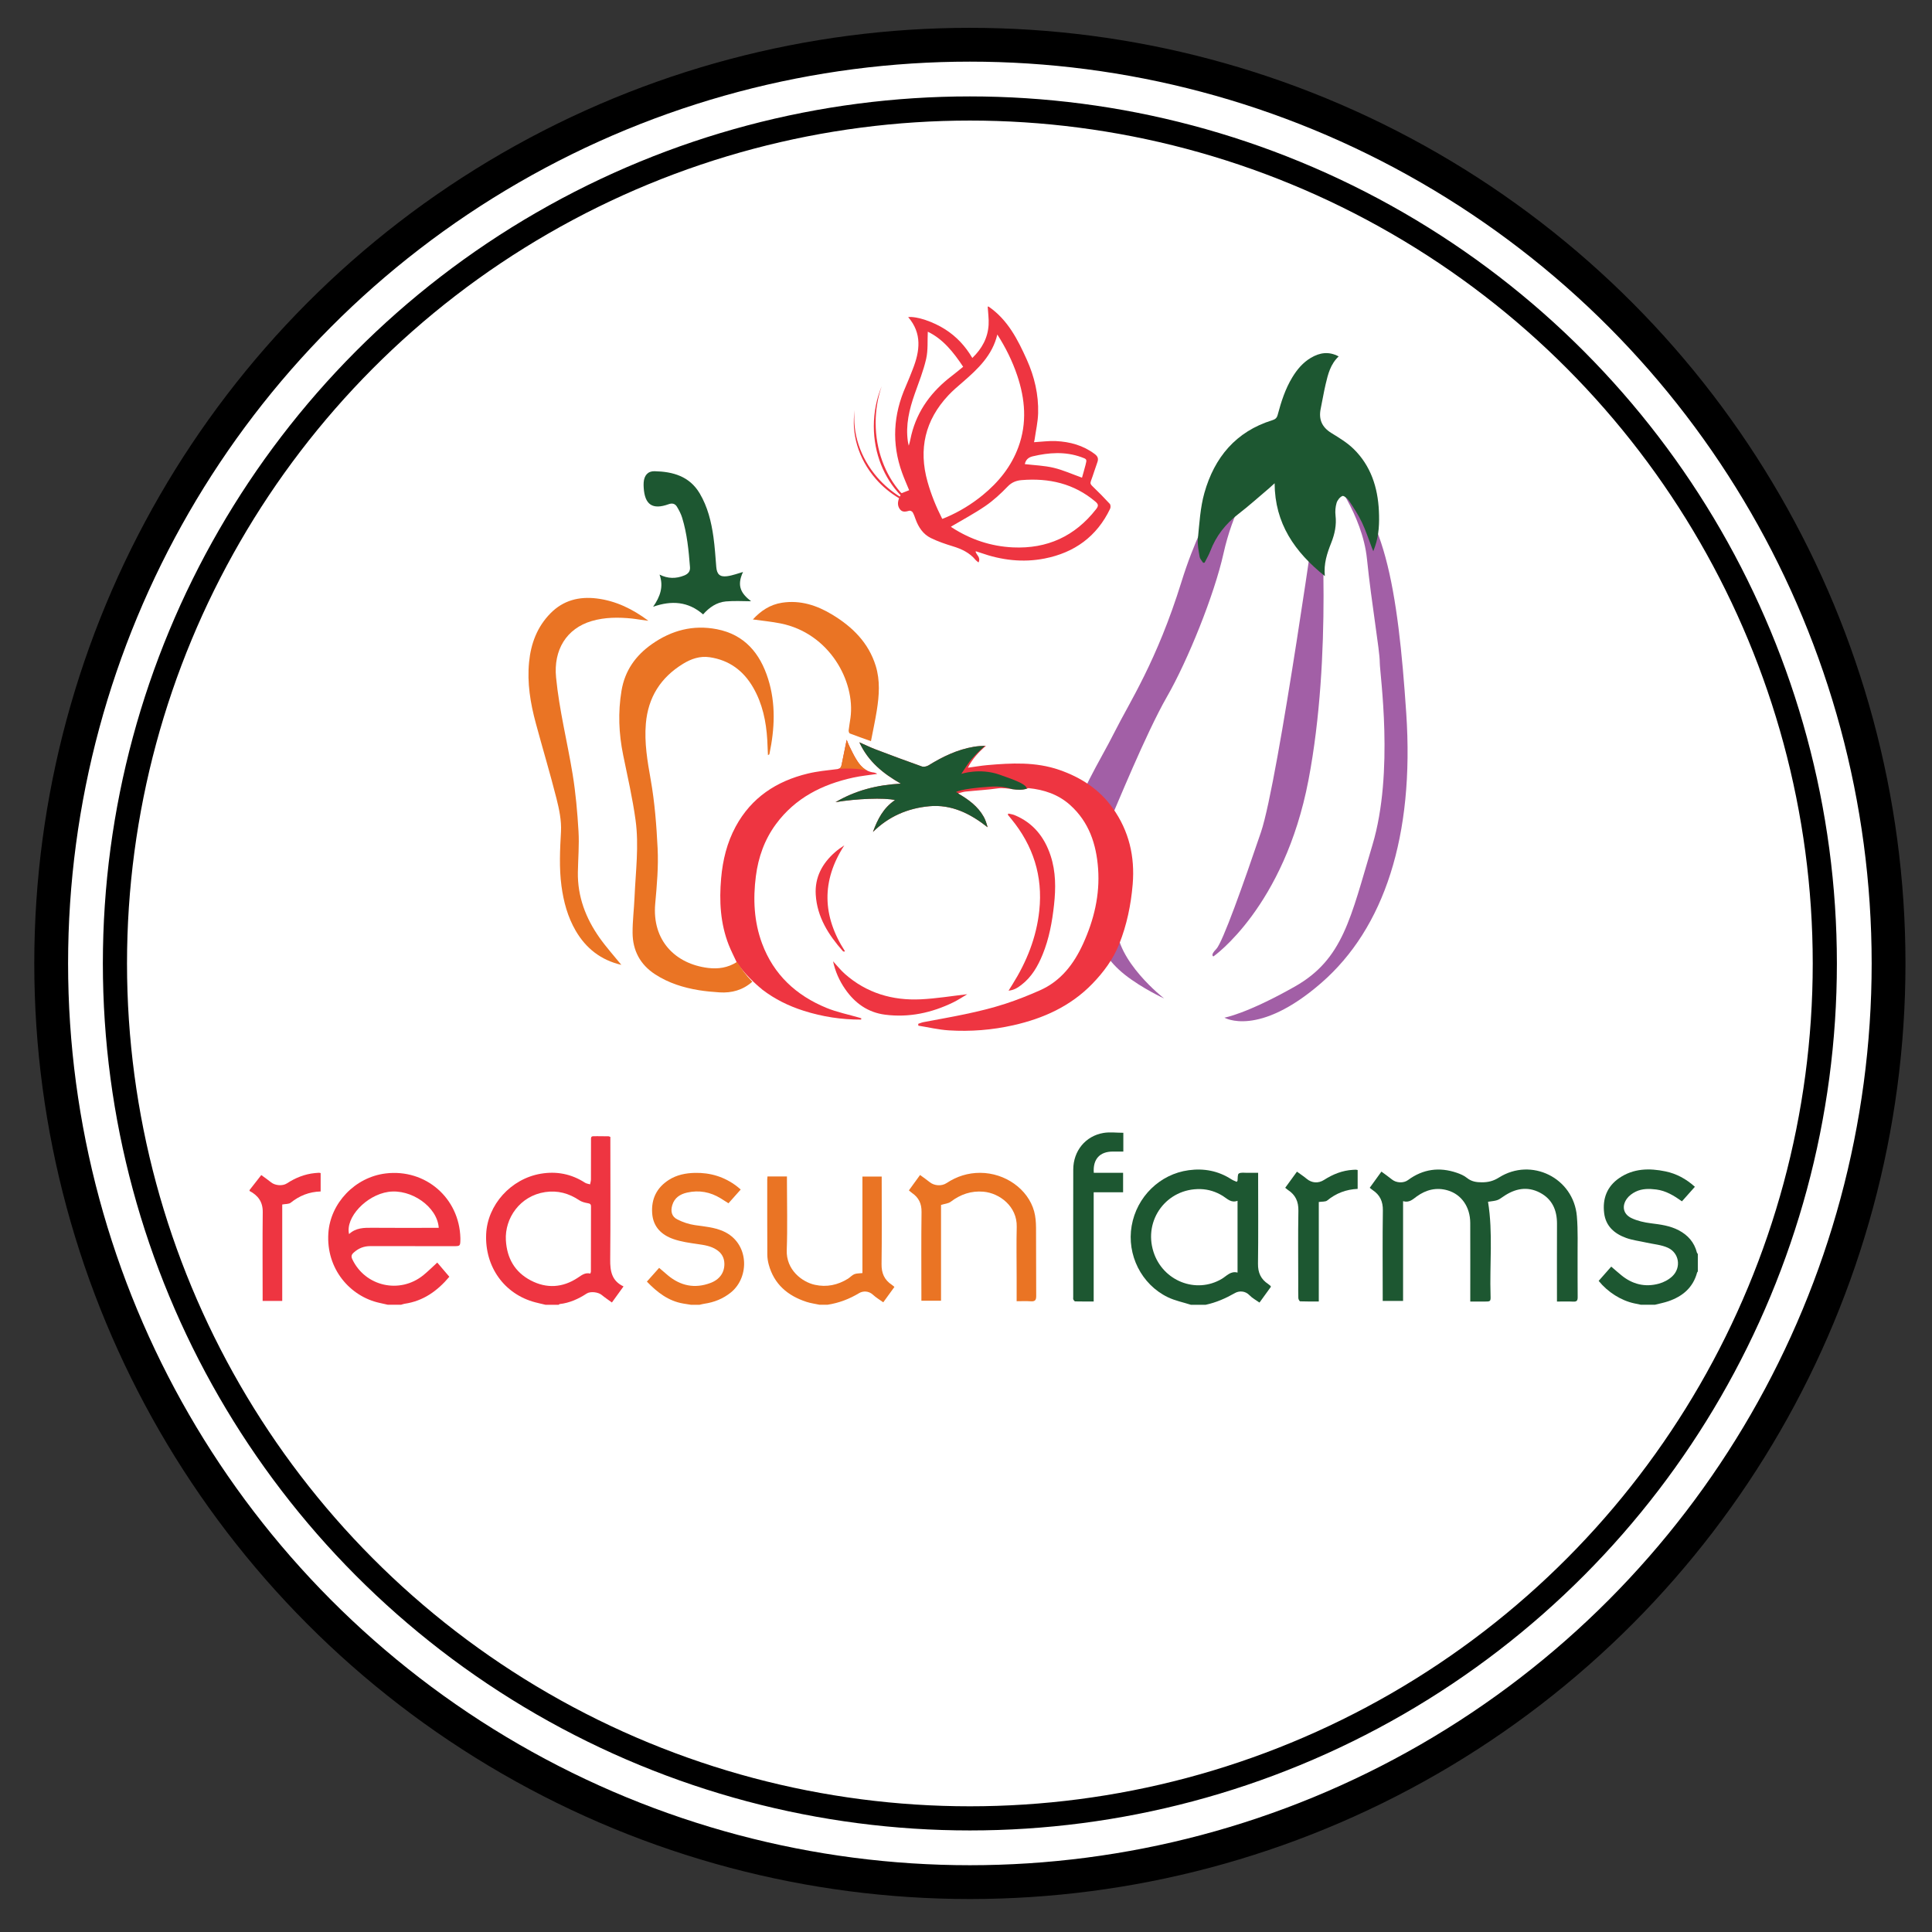 <?xml version="1.0" encoding="utf-8"?>
<!-- Generator: Adobe Illustrator 21.0.0, SVG Export Plug-In . SVG Version: 6.00 Build 0)  -->
<svg version="1.1" id="Layer_1" xmlns="http://www.w3.org/2000/svg" xmlns:xlink="http://www.w3.org/1999/xlink" x="0px" y="0px"
	 viewBox="0 0 200 200" enable-background="new 0 0 200 200" xml:space="preserve">
<rect x="0" y="0" width="200" height="200" fill="#333333" stroke="none"/>
<circle fill="#FFFFFF" stroke="#000000" stroke-width="3.5" stroke-miterlimit="10" cx="100.401" cy="99.734" r="95.103"/>
<circle fill="none" stroke="#000000" stroke-width="2.5" stroke-miterlimit="10" cx="100.401" cy="99.734" r="88.503"/>
<g>
	<path fill="#A25FA6" d="M136.589,50.484c0,0-4.257,30.363-6.054,35.66
		c-1.797,5.297-3.973,11.445-4.635,12.107c-0.662,0.662-0.284,0.757-0.284,0.757
		s7.321-5.094,9.837-18.256C137.913,67.889,136.778,52.849,136.589,50.484z"/>
	<path fill="#A25FA6" d="M137.724,49.066c0,0,3.311,4.162,3.784,8.797
		s1.324,9.459,1.324,10.689c0,1.23,1.513,11.351-0.757,18.918
		c-2.27,7.567-3.027,11.824-8.04,14.661s-7.283,3.216-7.283,3.216
		s3.5,2.081,10.026-3.594c6.527-5.675,9.648-15.229,8.797-27.904
		C144.724,61.173,143.305,51.714,137.724,49.066z"/>
	<path fill="#A25FA6" d="M128.549,47.931c0,0-3.689,4.067-6.243,12.297
		s-5.392,12.486-6.905,15.513c-1.513,3.027-4.257,7.283-3.5,8.135
		c0.757,0.851,3.311,5.77,3.216,7.473c-0.095,1.703-1.324,6.432-1.324,6.432
		s0.851,1.703,2.649,3.121c1.797,1.419,4.067,2.459,4.067,2.459
		s-5.013-3.878-4.919-7.662c0.095-3.784-0.757-10.689-0.473-11.256
		s3.5-8.513,5.675-12.297c2.176-3.784,4.919-10.594,5.865-14.851
		s2.743-7.189,3.784-8.702c1.04-1.513-1.513-0.662-1.513-0.662H128.549z"/>
	<path fill="#1D5731" d="M142.163,57.065c0.083-0.227,0.134-0.362,0.182-0.499
		c0.412-1.192,0.456-2.43,0.398-3.668c-0.115-2.443-0.834-4.677-2.616-6.423
		c-0.668-0.654-1.501-1.155-2.305-1.65c-0.982-0.604-1.334-1.422-1.101-2.53
		c0.177-0.841,0.313-1.691,0.51-2.527c0.242-1.028,0.492-2.063,1.347-2.872
		c-1.028-0.549-1.969-0.391-2.877,0.146c-0.825,0.488-1.422,1.199-1.917,2.012
		c-0.739,1.214-1.162,2.547-1.523,3.905c-0.082,0.307-0.238,0.445-0.558,0.545
		c-3.768,1.167-5.988,3.851-7.025,7.522c-0.43,1.523-0.515,3.152-0.674,4.741
		c-0.061,0.615,0.08,1.256,0.184,1.877c0.037,0.22,0.236,0.412,0.361,0.617
		c0.05-0.005,0.101-0.009,0.151-0.014c0.198-0.398,0.432-0.782,0.589-1.196
		c0.596-1.568,1.58-2.82,2.909-3.843c1.098-0.845,2.13-1.777,3.19-2.673
		c0.164-0.138,0.318-0.288,0.56-0.508c0.02,4.173,2.086,7.117,5.2,9.612
		c-0.132-1.293,0.237-2.377,0.662-3.448c0.36-0.91,0.56-1.835,0.443-2.829
		c-0.05-0.425-0.012-0.887,0.109-1.295c0.085-0.286,0.338-0.607,0.599-0.72
		c0.138-0.06,0.526,0.245,0.676,0.469c0.484,0.727,0.966,1.466,1.343,2.251
		c0.408,0.85,0.696,1.757,1.037,2.639
		C142.05,56.796,142.089,56.885,142.163,57.065z"/>
	<g>
		<path fill="#EE3541" d="M80.327,85.312c1.998-2.708,4.791-4.115,7.996-4.815
			c0.815-0.178,1.652-0.257,2.479-0.381c-0.022-0.019-0.043-0.043-0.069-0.054
			c-0.084-0.034-0.168-0.08-0.255-0.089c-0.949-0.097-1.476-0.742-1.913-1.487
			c-0.243-0.415-0.447-0.853-0.662-1.285c-0.081-0.162-0.14-0.336-0.255-0.616
			c-0.193,0.949-0.365,1.77-0.526,2.595c-0.052,0.267-0.153,0.401-0.462,0.439
			c-1.016,0.123-2.044,0.221-3.035,0.46c-3.24,0.782-5.838,2.481-7.463,5.478
			c-0.906,1.671-1.345,3.483-1.51,5.361c-0.207,2.351-0.087,4.675,0.788,6.903
			c0.235,0.598,0.534,1.17,0.815,1.779c-0.003,0.002-0.006,0.003-0.008,0.005
			c1.052,1.56,2.604,2.78,2.604,2.78l0.054,0.052
			c1.297,0.997,2.737,1.703,4.295,2.199c1.937,0.616,3.917,0.92,5.94,0.911
			c0.009-0.044,0.017-0.087,0.026-0.131c-0.062-0.021-0.124-0.044-0.187-0.062
			c-1.14-0.332-2.321-0.566-3.414-1.014c-3.14-1.288-5.475-3.435-6.678-6.678
			c-0.838-2.26-0.942-4.6-0.639-6.963
			C78.5,88.74,79.144,86.915,80.327,85.312z"/>
		<path fill="#EE3541" d="M109.659,79.699c-2.444-0.846-4.963-0.715-7.481-0.492
			c-0.637,0.057-1.27,0.169-1.987,0.267c0.492-0.94,1.137-1.636,1.879-2.27
			c-0.434,0.009-0.851,0.034-1.261,0.103c-1.71,0.289-3.236,1.027-4.697,1.93
			c-0.187,0.116-0.499,0.173-0.698,0.102c-1.604-0.567-3.198-1.164-4.788-1.768
			c-0.527-0.2-1.035-0.45-1.664-0.726c0.931,2.014,2.474,3.237,4.289,4.278
			c-2.46,0.128-4.702,0.707-6.758,1.918c2.079-0.361,5.117-0.489,6.158-0.214
			c-1.198,0.8-1.808,1.984-2.281,3.295c1.639-1.62,3.622-2.458,5.83-2.661
			c2.3-0.212,4.25,0.762,6.035,2.174c-0.105-0.389-0.22-0.763-0.408-1.095
			c-0.598-1.055-1.533-1.76-2.663-2.41c0.332-0.081,0.558-0.163,0.789-0.187
			c1.109-0.115,2.227-0.17,3.329-0.331c1.064-0.155,2.123,0.406,3.175-0.027
			c1.616,0.157,3.1,0.651,4.327,1.754c1.952,1.754,2.709,4.053,2.891,6.578
			c0.196,2.724-0.424,5.302-1.548,7.77c-0.959,2.106-2.304,3.873-4.481,4.835
			c-1.155,0.511-2.334,0.982-3.534,1.374c-2.771,0.906-5.646,1.373-8.503,1.913
			c-0.189,0.036-0.369,0.115-0.553,0.174c0.003,0.064,0.005,0.127,0.008,0.191
			c1.047,0.168,2.088,0.42,3.141,0.487c2.252,0.143,4.494-0.033,6.701-0.53
			c3.106-0.7,5.923-1.971,8.173-4.292c1.162-1.199,2.152-2.533,2.775-4.097
			c0.792-1.988,1.221-4.06,1.401-6.194c0.242-2.878-0.38-5.525-2.055-7.884
			C113.815,81.716,111.891,80.472,109.659,79.699z"/>
		<g>
			<g>
				<path fill="#EA7424" d="M90.733,80.062c-0.067-0.027-0.135-0.058-0.204-0.075
					C90.597,80.011,90.666,80.035,90.733,80.062z"/>
				<path fill="#EA7424" d="M89.772,79.767c-0.529-0.266-0.892-0.745-1.206-1.28
					c-0.243-0.415-0.447-0.853-0.662-1.285c-0.081-0.162-0.14-0.336-0.255-0.616
					c-0.193,0.949-0.365,1.77-0.526,2.595c-0.045,0.232-0.136,0.359-0.36,0.414
					C87.765,79.525,88.813,79.552,89.772,79.767z"/>
			</g>
		</g>
		<path fill="#1D5731" d="M90.369,86.122c1.639-1.62,3.622-2.458,5.83-2.661
			c2.3-0.212,4.25,0.762,6.035,2.174c-0.105-0.389-0.22-0.763-0.408-1.095
			c-0.598-1.055-1.533-1.76-2.663-2.41c0.032-0.008,0.058-0.015,0.088-0.023
			c-0.185-0.075-0.296-0.108-0.296-0.108s0.42-0.35,3.498-0.56
			c0.994-0.068,1.752,0.055,2.327,0.252c0.508,0.067,1.014,0.112,1.519-0.05
			c-0.079-0.416-0.851-0.766-2.866-1.461c-2.029-0.7-3.918-0.07-3.918-0.07
			s0,0,0.7-1.05c0.41-0.615,1.179-1.348,1.746-1.851
			c-0.395,0.011-0.778,0.035-1.153,0.098c-1.71,0.289-3.236,1.027-4.697,1.93
			c-0.187,0.116-0.499,0.173-0.698,0.102c-1.604-0.567-3.198-1.164-4.788-1.768
			c-0.527-0.2-1.035-0.45-1.664-0.726c0.931,2.014,2.474,3.237,4.289,4.278
			c-2.46,0.128-4.702,0.707-6.758,1.918c2.079-0.361,5.117-0.489,6.158-0.214
			C91.453,83.627,90.842,84.811,90.369,86.122z"/>
		<path fill="#EE3541" d="M104.804,101.914c-0.117,0.186-0.233,0.373-0.4,0.64
			c0.577-0.056,0.959-0.315,1.323-0.593c1.067-0.815,1.709-1.935,2.205-3.15
			c0.673-1.647,0.989-3.38,1.181-5.138c0.188-1.722,0.194-3.437-0.358-5.106
			c-0.638-1.927-1.808-3.393-3.724-4.185c-0.203-0.084-0.431-0.111-0.647-0.164
			c-0.019,0.04-0.037,0.081-0.056,0.121c0.12,0.148,0.24,0.296,0.361,0.443
			c2.266,2.757,3.274,5.909,2.9,9.464
			C107.298,97.026,106.285,99.559,104.804,101.914z"/>
		<path fill="#EE3541" d="M100.131,102.922c-1.612,0.183-3.207,0.45-4.811,0.527
			c-2.939,0.142-5.612-0.647-7.856-2.627c-0.447-0.394-0.821-0.872-1.226-1.309
			c0.221,1.039,0.644,1.999,1.25,2.875c1.008,1.458,2.353,2.423,4.135,2.652
			c2.48,0.318,4.829-0.189,7.06-1.277
			C99.188,103.517,99.66,103.198,100.131,102.922z"/>
		<path fill="#EE3541" d="M86.44,88.22c-1.328,1.166-2.106,2.61-1.994,4.406
			c0.143,2.309,1.319,4.152,2.804,5.832c0.026,0.029,0.075,0.037,0.113,0.055
			c0.037-0.011,0.073-0.022,0.11-0.034c-2.355-3.649-2.454-7.296-0.071-10.968
			C87.061,87.729,86.737,87.96,86.44,88.22z"/>
	</g>
	<path fill="#EE3541" d="M93.072,51.579c-0.145,0.379-0.184,0.764,0.079,1.128
		c0.26,0.359,0.624,0.261,0.989,0.162c0.095-0.026,0.284,0.07,0.339,0.164
		c0.129,0.218,0.211,0.466,0.298,0.706c0.302,0.838,0.78,1.564,1.586,1.958
		c0.725,0.355,1.501,0.62,2.275,0.856c0.916,0.278,1.743,0.669,2.364,1.423
		c0.07,0.085,0.17,0.145,0.295,0.248c0.253-0.522-0.216-0.772-0.311-1.127
		c0.03-0.007,0.06-0.024,0.082-0.017c0.144,0.044,0.287,0.092,0.429,0.142
		c2.16,0.765,4.372,1.04,6.633,0.597c3.095-0.607,5.412-2.276,6.789-5.155
		c0.065-0.137,0.057-0.405-0.034-0.504c-0.581-0.632-1.184-1.244-1.804-1.837
		c-0.177-0.169-0.243-0.285-0.151-0.528c0.238-0.634,0.428-1.286,0.662-1.922
		c0.14-0.38,0.066-0.623-0.273-0.877c-1.195-0.897-2.563-1.267-4.016-1.336
		c-0.742-0.035-1.491,0.073-2.261,0.117c0.018-0.081,0.045-0.177,0.059-0.275
		c0.129-0.908,0.34-1.815,0.365-2.726c0.054-1.926-0.379-3.78-1.166-5.532
		c-0.943-2.1-1.981-4.148-3.963-5.507c-0.03,0-0.06,0-0.091,0
		c0.035,0.63,0.131,1.263,0.094,1.889c-0.081,1.351-0.685,2.469-1.687,3.429
		c-0.718-1.227-1.635-2.21-2.8-2.956c-1.245-0.798-2.941-1.372-3.84-1.275
		c1.46,1.691,1.212,3.525,0.474,5.398c-0.232,0.588-0.458,1.18-0.715,1.757
		c-1.305,2.943-1.486,5.932-0.384,8.974c0.218,0.603,0.482,1.191,0.727,1.792
		c-0.272,0.108-0.52,0.206-0.775,0.307c-0.038-0.031-0.077-0.063-0.115-0.094
		c-1.589-1.818-2.579-4.366-2.579-7.192c0-1.338,0.223-2.614,0.625-3.781
		c-0.521,1.254-0.814,2.657-0.814,4.138c0,2.833,1.07,5.378,2.77,7.142
		c-0.028,0.039-0.055,0.077-0.074,0.119c-0.003,0.007-0.006,0.014-0.009,0.021
		c-0.84-0.53-1.628-1.184-2.317-1.976c-1.82-2.094-2.593-4.644-2.348-6.973
		c-0.373,2.377,0.342,5,2.185,7.121C91.372,50.394,92.193,51.055,93.072,51.579
		z M113.396,51.928c0.331,0.28,0.329,0.452,0.064,0.791
		c-2.189,2.801-5.063,4.109-8.593,3.947c-2.288-0.105-4.4-0.816-6.327-2.06
		c-0.048-0.031-0.087-0.076-0.098-0.086c1.208-0.717,2.437-1.365,3.573-2.147
		c0.838-0.576,1.6-1.284,2.308-2.018c0.421-0.437,0.899-0.61,1.433-0.654
		C108.582,49.469,111.176,50.05,113.396,51.928z M106.901,47.24
		c1.686-0.398,3.358-0.517,5.024,0.078c0.599,0.214,0.603,0.219,0.448,0.817
		c-0.119,0.46-0.253,0.915-0.364,1.314c-1.02-0.365-1.958-0.792-2.941-1.025
		c-0.967-0.229-1.981-0.261-2.98-0.379
		C106.174,47.649,106.401,47.358,106.901,47.24z M103.243,34.63
		c0.863,1.346,1.556,2.747,2.058,4.236c0.826,2.452,1.033,4.924,0.125,7.404
		c-0.742,2.026-2.051,3.641-3.706,4.993c-1.14,0.931-2.386,1.692-3.738,2.277
		c-0.135,0.058-0.273,0.108-0.442,0.175c-0.635-1.25-1.147-2.513-1.52-3.836
		c-0.955-3.393-0.256-6.386,2.157-8.959c0.463-0.494,0.987-0.934,1.5-1.378
		C101.241,38.188,102.73,36.784,103.243,34.63z M94.073,46.134
		c-0.031-0.144-0.07-0.286-0.091-0.431c-0.246-1.707,0.145-3.32,0.705-4.915
		c0.424-1.206,0.908-2.403,1.189-3.643c0.205-0.902,0.122-1.869,0.168-2.807
		c1.563,0.748,2.653,2.109,3.662,3.631c-0.399,0.322-0.776,0.642-1.169,0.941
		c-2.069,1.574-3.56,3.544-4.191,6.102
		C94.256,45.375,94.203,45.748,94.073,46.134z"/>
	<g>
		<path fill="#EA7424" d="M79.513,70.273c-0.834-2.644-2.437-4.58-5.301-5.137
			c-2.457-0.478-4.697,0.112-6.729,1.542c-1.69,1.189-2.799,2.747-3.145,4.827
			c-0.372,2.234-0.282,4.442,0.171,6.653c0.459,2.242,0.974,4.479,1.285,6.743
			c0.365,2.658,0.005,5.335-0.108,8.002c-0.052,1.22-0.208,2.439-0.201,3.658
			c0.01,1.824,0.774,3.286,2.334,4.301c1.38,0.897,2.91,1.377,4.513,1.64
			c0.713,0.117,1.436,0.182,2.158,0.228c1.266,0.081,2.417-0.24,3.387-1.103
			c-0.638-0.657-1.151-1.35-1.563-2.031h-0.061
			c0.001,0.002,0.002,0.004,0.003,0.006c-0.922,0.582-1.909,0.727-2.959,0.598
			c-3.386-0.417-5.812-2.842-5.469-6.65c0.172-1.911,0.343-3.81,0.248-5.732
			c-0.118-2.382-0.298-4.752-0.715-7.106c-0.339-1.912-0.669-3.826-0.503-5.795
			c0.232-2.74,1.538-4.781,3.85-6.2c0.835-0.513,1.747-0.83,2.754-0.682
			c2.024,0.297,3.502,1.394,4.509,3.144c0.962,1.671,1.343,3.506,1.456,5.409
			c0.031,0.525,0.048,1.052,0.071,1.578c0.111-0.038,0.143-0.071,0.151-0.11
			C80.199,75.45,80.323,72.84,79.513,70.273z"/>
		<path fill="#EA7424" d="M88.042,74.307c-0.058,0.432-0.142,0.862-0.189,1.295
			c-0.012,0.107,0.045,0.297,0.117,0.325c0.699,0.271,1.408,0.516,2.192,0.797
			c0.214-1.111,0.439-2.141,0.605-3.18c0.246-1.542,0.357-3.096-0.113-4.617
			c-0.741-2.397-2.412-4.036-4.491-5.296c-1.594-0.966-3.307-1.53-5.212-1.237
			c-1.239,0.191-2.202,0.847-3.014,1.731c0.966,0.136,1.929,0.224,2.872,0.413
			C85.852,65.548,88.551,70.514,88.042,74.307z"/>
		<path fill="#1D5731" d="M69.214,52.196c0.383-0.139,0.673-0.052,0.862,0.259
			c0.217,0.357,0.416,0.74,0.539,1.137c0.514,1.668,0.679,3.396,0.813,5.127
			c0.036,0.458-0.225,0.705-0.598,0.856c-0.845,0.341-1.689,0.344-2.553-0.093
			c0.438,1.234,0.068,2.281-0.665,3.328c1.915-0.669,3.636-0.55,5.172,0.793
			c0.647-0.732,1.414-1.259,2.365-1.344c0.892-0.079,1.797-0.017,2.604-0.017
			c-1.001-0.777-1.529-1.559-0.835-3.03c-0.52,0.142-1.083,0.367-1.666,0.439
			c-0.753,0.093-1.043-0.223-1.104-0.965c-0.085-1.037-0.149-2.077-0.294-3.106
			c-0.221-1.574-0.596-3.11-1.418-4.499c-1.056-1.784-2.776-2.257-4.673-2.301
			c-0.705-0.016-1.079,0.446-1.13,1.162c-0.013,0.18-0.008,0.362,0.003,0.543
			C66.744,52.253,67.552,52.798,69.214,52.196z"/>
		<path fill="#EA7424" d="M57.603,82.648c0.282,1.115,0.531,2.294,0.47,3.427
			c-0.102,1.888-0.202,3.763,0.05,5.642c0.218,1.626,0.638,3.193,1.467,4.623
			c1.075,1.854,2.641,3.057,4.732,3.544c-0.764-0.943-1.576-1.839-2.266-2.82
			c-1.42-2.017-2.273-4.246-2.235-6.755c0.022-1.417,0.15-2.84,0.066-4.25
			c-0.117-1.982-0.291-3.971-0.611-5.928c-0.547-3.342-1.385-6.631-1.713-10.016
			c-0.273-2.819,1.066-5.055,3.689-5.825c1.369-0.402,2.768-0.4,4.173-0.259
			c0.284,0.029,0.567,0.08,0.85,0.119c0.281,0.039,0.562,0.075,0.844,0.112
			c-1.614-1.208-3.36-2.067-5.351-2.31c-1.813-0.221-3.451,0.188-4.773,1.527
			c-1.387,1.405-2.038,3.139-2.226,5.071c-0.21,2.148,0.136,4.24,0.693,6.302
			C56.163,77.454,56.942,80.036,57.603,82.648z"/>
	</g>
	<g>
		<path fill="#EE3541" d="M63.168,130.389c0.041-4.045,0.016-8.091,0.016-12.136
			c0-0.192,0-0.384,0-0.558c-0.098-0.037-0.14-0.065-0.182-0.066
			c-0.377-0.007-0.754-0.012-1.132-0.011c-0.77,0.003-0.688-0.069-0.69,0.668
			c-0.004,1.268,0.003,2.536-0.005,3.804c-0.001,0.171-0.059,0.342-0.09,0.513
			c-0.177-0.055-0.377-0.073-0.527-0.17c-1.409-0.91-2.94-1.209-4.585-0.929
			c-3.09,0.526-5.519,3.225-5.647,6.262c-0.142,3.38,1.883,6.2,5.061,7.044
			c0.359,0.095,0.723,0.174,1.084,0.26c0.453,0,0.906,0,1.36,0
			c0.035-0.026,0.068-0.07,0.105-0.074c1.028-0.116,1.939-0.528,2.795-1.088
			c0.39-0.255,1.199-0.151,1.55,0.14c0.332,0.275,0.693,0.514,1.063,0.785
			c0.416-0.576,0.791-1.095,1.202-1.664
			C63.319,132.593,63.156,131.576,63.168,130.389z M61.17,131.638
			c-0,0.042-0.025,0.085-0.061,0.203c-0.543-0.138-0.905,0.173-1.312,0.441
			c-1.554,1.023-3.205,1.128-4.846,0.271c-1.66-0.866-2.478-2.304-2.583-4.173
			c-0.126-2.258,1.445-4.585,4.074-4.977c1.281-0.191,2.446,0.124,3.521,0.846
			c0.244,0.164,0.56,0.247,0.854,0.3c0.226,0.041,0.364,0.074,0.363,0.34
			C61.174,127.139,61.174,129.389,61.17,131.638z"/>
		<path fill="#EE3541" d="M39.941,121.473c-3.195,0.382-5.741,3.077-5.949,6.17
			c-0.252,3.731,2.269,6.568,5.292,7.23c0.291,0.064,0.581,0.131,0.872,0.196
			c0.453,0,0.906,0,1.36,0c0.125-0.036,0.248-0.086,0.376-0.105
			c1.925-0.281,3.385-1.324,4.625-2.795c-0.423-0.496-0.83-0.974-1.252-1.469
			c-0.499,0.455-0.946,0.905-1.435,1.302c-2.441,1.984-6.02,1.174-7.356-1.639
			c-0.146-0.307-0.091-0.482,0.142-0.694c0.493-0.448,1.052-0.673,1.723-0.671
			c2.87,0.009,5.74,0.004,8.61,0.004c0.69-0,0.697-0.007,0.71-0.699
			c0.001-0.045,0.001-0.091-0-0.136
			C47.555,124.018,44.054,120.981,39.941,121.473z M44.854,127.105
			c-2.098,0-4.197,0.014-6.295-0.006c-0.872-0.008-1.724-0.006-2.424,0.654
			c-0.4-1.721,1.784-4.035,4.059-4.369c2.368-0.347,5.086,1.55,5.224,3.722
			C45.211,127.105,45.032,127.105,44.854,127.105z"/>
		<path fill="#1D5731" d="M131.286,132.924c-0.759-0.498-1.072-1.173-1.059-2.103
			c0.041-2.944,0.015-5.889,0.015-8.834c0-0.177,0-0.353,0-0.578
			c-0.407,0-0.766-0.005-1.124,0.002c-0.299,0.006-0.655-0.066-0.877,0.072
			c-0.145,0.09-0.097,0.492-0.136,0.754c-0.002,0.012-0.017,0.023-0.084,0.106
			c-0.17-0.079-0.374-0.147-0.549-0.26c-1.353-0.879-2.837-1.156-4.417-0.943
			c-2.987,0.402-5.383,2.748-5.906,5.761c-0.52,2.994,1.003,6.06,3.74,7.385
			c0.747,0.362,1.589,0.528,2.387,0.784c0.514,0,1.027,0,1.541,0
			c1.083-0.233,2.07-0.668,3.037-1.219c0.398-0.227,1.036-0.251,1.497,0.235
			c0.281,0.297,0.667,0.495,1.032,0.756c0.423-0.585,0.809-1.118,1.185-1.638
			c-0.037-0.062-0.047-0.093-0.068-0.111
			C131.43,133.033,131.361,132.973,131.286,132.924z M128.11,131.738
			c-0.716-0.195-1.124,0.35-1.636,0.653c-2.664,1.576-6.098,0.22-7.064-2.793
			c-1.066-3.324,1.386-6.604,4.87-6.503c0.829,0.024,1.601,0.272,2.307,0.71
			c0.463,0.288,0.854,0.752,1.523,0.5C128.11,126.819,128.11,129.243,128.11,131.738
			z"/>
		<path fill="#1D5731" d="M175.664,129.667c-0.271-1.063-0.93-1.807-1.885-2.309
			c-0.9-0.473-1.879-0.599-2.873-0.723c-0.689-0.086-1.404-0.244-2.024-0.542
			c-0.854-0.41-1.018-1.255-0.458-2.017c0.22-0.3,0.562-0.55,0.902-0.715
			c0.67-0.325,1.401-0.318,2.129-0.225c1.003,0.129,1.835,0.637,2.66,1.225
			c0.45-0.505,0.886-0.995,1.34-1.505c-0.906-0.816-1.906-1.358-3.047-1.595
			c-1.671-0.347-3.319-0.316-4.787,0.692c-1.263,0.867-1.742,2.127-1.56,3.625
			c0.164,1.358,1.068,2.134,2.266,2.569c0.672,0.244,1.402,0.328,2.105,0.486
			c0.744,0.167,1.539,0.223,2.219,0.531c1.184,0.536,1.412,2.051,0.473,2.951
			c-0.374,0.358-0.896,0.633-1.399,0.77c-1.433,0.392-2.746,0.065-3.896-0.882
			c-0.344-0.283-0.678-0.578-1.034-0.883c-0.456,0.518-0.882,1-1.302,1.477
			c0.946,1.169,2.314,2.029,3.67,2.324c0.234,0.051,0.468,0.098,0.703,0.147
			c0.483,0,0.967,0,1.45,0c0.462-0.118,0.934-0.207,1.384-0.36
			c1.474-0.503,2.561-1.408,2.983-2.975c0.011-0.04,0.049-0.073,0.075-0.11
			c0-0.604,0-1.209,0-1.813C175.725,129.764,175.678,129.72,175.664,129.667z"/>
		<path fill="#EE3541" d="M32.595,121.437c-1.058,0.105-2.011,0.492-2.897,1.068
			c-0.451,0.293-1.22,0.225-1.628-0.105c-0.333-0.269-0.687-0.511-1.024-0.758
			c-0.437,0.56-0.825,1.056-1.213,1.553c0,0.03,0,0.06,0,0.091
			c0.879,0.465,1.378,1.128,1.366,2.189c-0.033,2.867-0.011,5.735-0.011,8.602
			c0,0.191,0,0.383,0,0.593c0.696,0,1.331,0,2.029,0c0-3.365,0-6.69,0-9.981
			c0.341-0.065,0.685-0.03,0.877-0.185c0.904-0.725,1.912-1.13,3.099-1.164
			c0-0.642,0-1.268,0-1.905c-0.078-0.013-0.136-0.032-0.192-0.03
			C32.866,121.411,32.73,121.424,32.595,121.437z"/>
		<path fill="#1D5731" d="M163.236,125.894c-0.343-3.961-4.711-6.118-8.066-3.996
			c-0.574,0.364-1.116,0.495-1.767,0.494c-0.578-0-1.079-0.076-1.548-0.457
			c-0.296-0.241-0.677-0.402-1.044-0.528c-1.811-0.619-3.505-0.393-5.058,0.756
			c-0.464,0.343-1.22,0.295-1.658-0.064c-0.345-0.282-0.714-0.535-1.09-0.815
			c-0.426,0.59-0.814,1.126-1.21,1.674c0.116,0.092,0.205,0.174,0.304,0.24
			c0.752,0.502,1.069,1.174,1.055,2.106c-0.043,2.945-0.016,5.891-0.016,8.836
			c0,0.176,0,0.352,0,0.53c0.727,0,1.397,0,2.108,0c0-3.432,0-6.827,0-10.326
			c0.648,0.188,1.003-0.191,1.419-0.492c0.965-0.696,2.04-0.968,3.212-0.62
			c1.421,0.421,2.316,1.715,2.322,3.362c0.01,2.523,0.003,5.045,0.003,7.568
			c0,0.176,0,0.352,0,0.575c0.524,0,0.989,0,1.455-0
			c0.647-0.001,0.665-0.001,0.645-0.628c-0.105-3.232,0.264-6.479-0.262-9.702
			c1.015-0.133,1.008-0.143,1.583-0.541c1.189-0.822,2.467-1.097,3.793-0.4
			c1.278,0.671,1.77,1.821,1.763,3.232c-0.012,2.507-0.003,5.015-0.003,7.522
			c0,0.16,0,0.319,0,0.516c0.61,0,1.154-0.02,1.695,0.007
			c0.37,0.019,0.453-0.127,0.449-0.472c-0.018-1.269,0-2.538-0.009-3.806
			C163.299,128.942,163.367,127.409,163.236,125.894z"/>
		<path fill="#1D5731" d="M114.222,117.283c-1.856,0.317-3.113,1.862-3.119,3.785
			c-0.014,4.395-0.004,8.79-0.004,13.185c0,0.091-0.019,0.192,0.014,0.269
			c0.035,0.081,0.121,0.196,0.188,0.198c0.625,0.015,1.251,0.009,1.917,0.009
			c0-3.803,0-7.526,0-11.304c1.045,0,2.048,0,3.045,0c0-0.697,0-1.338,0-2.019
			c-1.025,0-2.016,0-3.034,0c-0.104-1.411,0.62-2.194,1.958-2.197
			c0.359-0.001,0.718-0,1.1-0c0-0.688,0-1.323,0-1.944
			C115.57,117.265,114.878,117.171,114.222,117.283z"/>
		<path fill="#1D5731" d="M140.067,121.1c-1.099,0.06-2.081,0.456-2.997,1.042
			c-0.603,0.386-1.27,0.331-1.803-0.112c-0.309-0.257-0.648-0.48-1.006-0.742
			c-0.418,0.574-0.806,1.107-1.215,1.669c0.127,0.102,0.203,0.176,0.29,0.233
			c0.773,0.507,1.09,1.197,1.073,2.142c-0.045,2.52-0.015,5.041-0.015,7.562
			c0,0.498-0.011,0.997,0.01,1.494c0.005,0.116,0.12,0.323,0.191,0.326
			c0.624,0.026,1.25,0.015,1.926,0.015c0-3.494,0-6.911,0-10.299
			c0.334-0.054,0.688-0.004,0.875-0.158c0.921-0.757,1.965-1.145,3.148-1.199
			c0-0.671,0-1.311,0-1.953c-0.089-0.015-0.147-0.032-0.206-0.033
			C140.247,121.085,140.157,121.095,140.067,121.1z"/>
		<path fill="#EA7424" d="M91.258,130.851c0.041-2.824,0.015-5.649,0.015-8.473
			c0-0.19,0-0.381,0-0.578c-0.694,0-1.318,0-1.995,0c0,3.35,0,6.666,0,9.989
			c-0.317,0.038-0.601,0.019-0.839,0.115c-0.243,0.098-0.43,0.327-0.66,0.469
			c-1.057,0.655-2.199,0.899-3.424,0.63c-1.335-0.293-2.984-1.553-2.911-3.589
			c0.085-2.368,0.02-4.742,0.02-7.113c0-0.162,0-0.325,0-0.513
			c-0.697,0-1.349,0-2.016,0c-0.01,0.124-0.023,0.212-0.023,0.3
			c-0,2.598-0.005,5.196,0.008,7.793c0.002,0.342,0.056,0.694,0.146,1.025
			c0.553,2.036,1.961,3.227,3.901,3.861c0.44,0.144,0.908,0.204,1.363,0.302
			c0.272,0,0.544,0,0.816,0c1.176-0.179,2.252-0.588,3.281-1.207
			c0.381-0.229,0.974-0.253,1.426,0.168c0.313,0.292,0.693,0.513,1.069,0.786
			c0.407-0.562,0.777-1.071,1.156-1.593c-0.11-0.09-0.185-0.163-0.271-0.22
			C91.546,132.491,91.244,131.791,91.258,130.851z"/>
		<path fill="#EA7424" d="M74.849,127.447c-0.932-0.405-1.917-0.481-2.902-0.621
			c-0.625-0.089-1.257-0.303-1.823-0.587c-0.588-0.295-0.722-0.835-0.533-1.475
			c0.227-0.771,0.81-1.144,1.538-1.308c1.234-0.278,2.396-0.067,3.474,0.596
			c0.266,0.164,0.528,0.334,0.808,0.511c0.431-0.484,0.839-0.943,1.267-1.424
			c-0.152-0.128-0.273-0.239-0.404-0.338c-1.285-0.982-2.752-1.422-4.353-1.384
			c-0.942,0.022-1.864,0.205-2.677,0.723c-1.26,0.802-1.832,1.968-1.732,3.451
			c0.095,1.418,0.972,2.254,2.221,2.684c0.788,0.271,1.636,0.389,2.466,0.509
			c0.708,0.102,1.403,0.199,2.01,0.61c0.51,0.346,0.776,0.826,0.779,1.45
			c0.003,0.899-0.488,1.613-1.453,1.973c-1.612,0.601-3.082,0.299-4.397-0.794
			c-0.298-0.248-0.59-0.504-0.904-0.774c-0.436,0.49-0.845,0.948-1.268,1.422
			c1.069,1.109,2.217,2.006,3.751,2.27c0.266,0.046,0.533,0.086,0.8,0.129
			c0.302,0,0.604,0,0.906,0c0.161-0.036,0.32-0.082,0.483-0.106
			c1.021-0.148,1.944-0.515,2.753-1.168
			C77.638,132.2,77.564,128.627,74.849,127.447z"/>
		<path fill="#EA7424" d="M107.053,125.395c-0.634-2.299-2.988-3.969-5.567-3.984
			c-1.271-0.007-2.435,0.359-3.496,1.061c-0.518,0.343-1.274,0.286-1.744-0.095
			c-0.314-0.254-0.649-0.482-1.002-0.742c-0.401,0.552-0.771,1.061-1.156,1.592
			c0.126,0.105,0.223,0.198,0.332,0.274c0.685,0.474,0.989,1.091,0.977,1.956
			c-0.04,2.884-0.015,5.769-0.015,8.653c0,0.177,0,0.353,0,0.54
			c0.704,0,1.357,0,2.033,0c0-1.697,0-3.357,0-5.017c0-1.657,0-3.313,0-4.899
			c0.387-0.121,0.76-0.144,1.008-0.332c1.007-0.767,2.123-1.147,3.379-1.038
			c1.679,0.146,3.504,1.53,3.449,3.641c-0.044,1.721-0.009,3.443-0.009,5.165
			c0,0.815,0,1.629,0,2.532c0.527,0,0.993-0.026,1.454,0.008
			c0.427,0.031,0.575-0.1,0.571-0.548c-0.021-2.356,0.003-4.712-0.018-7.068
			C107.245,126.526,107.202,125.939,107.053,125.395z"/>
	</g>
</g>
</svg>
